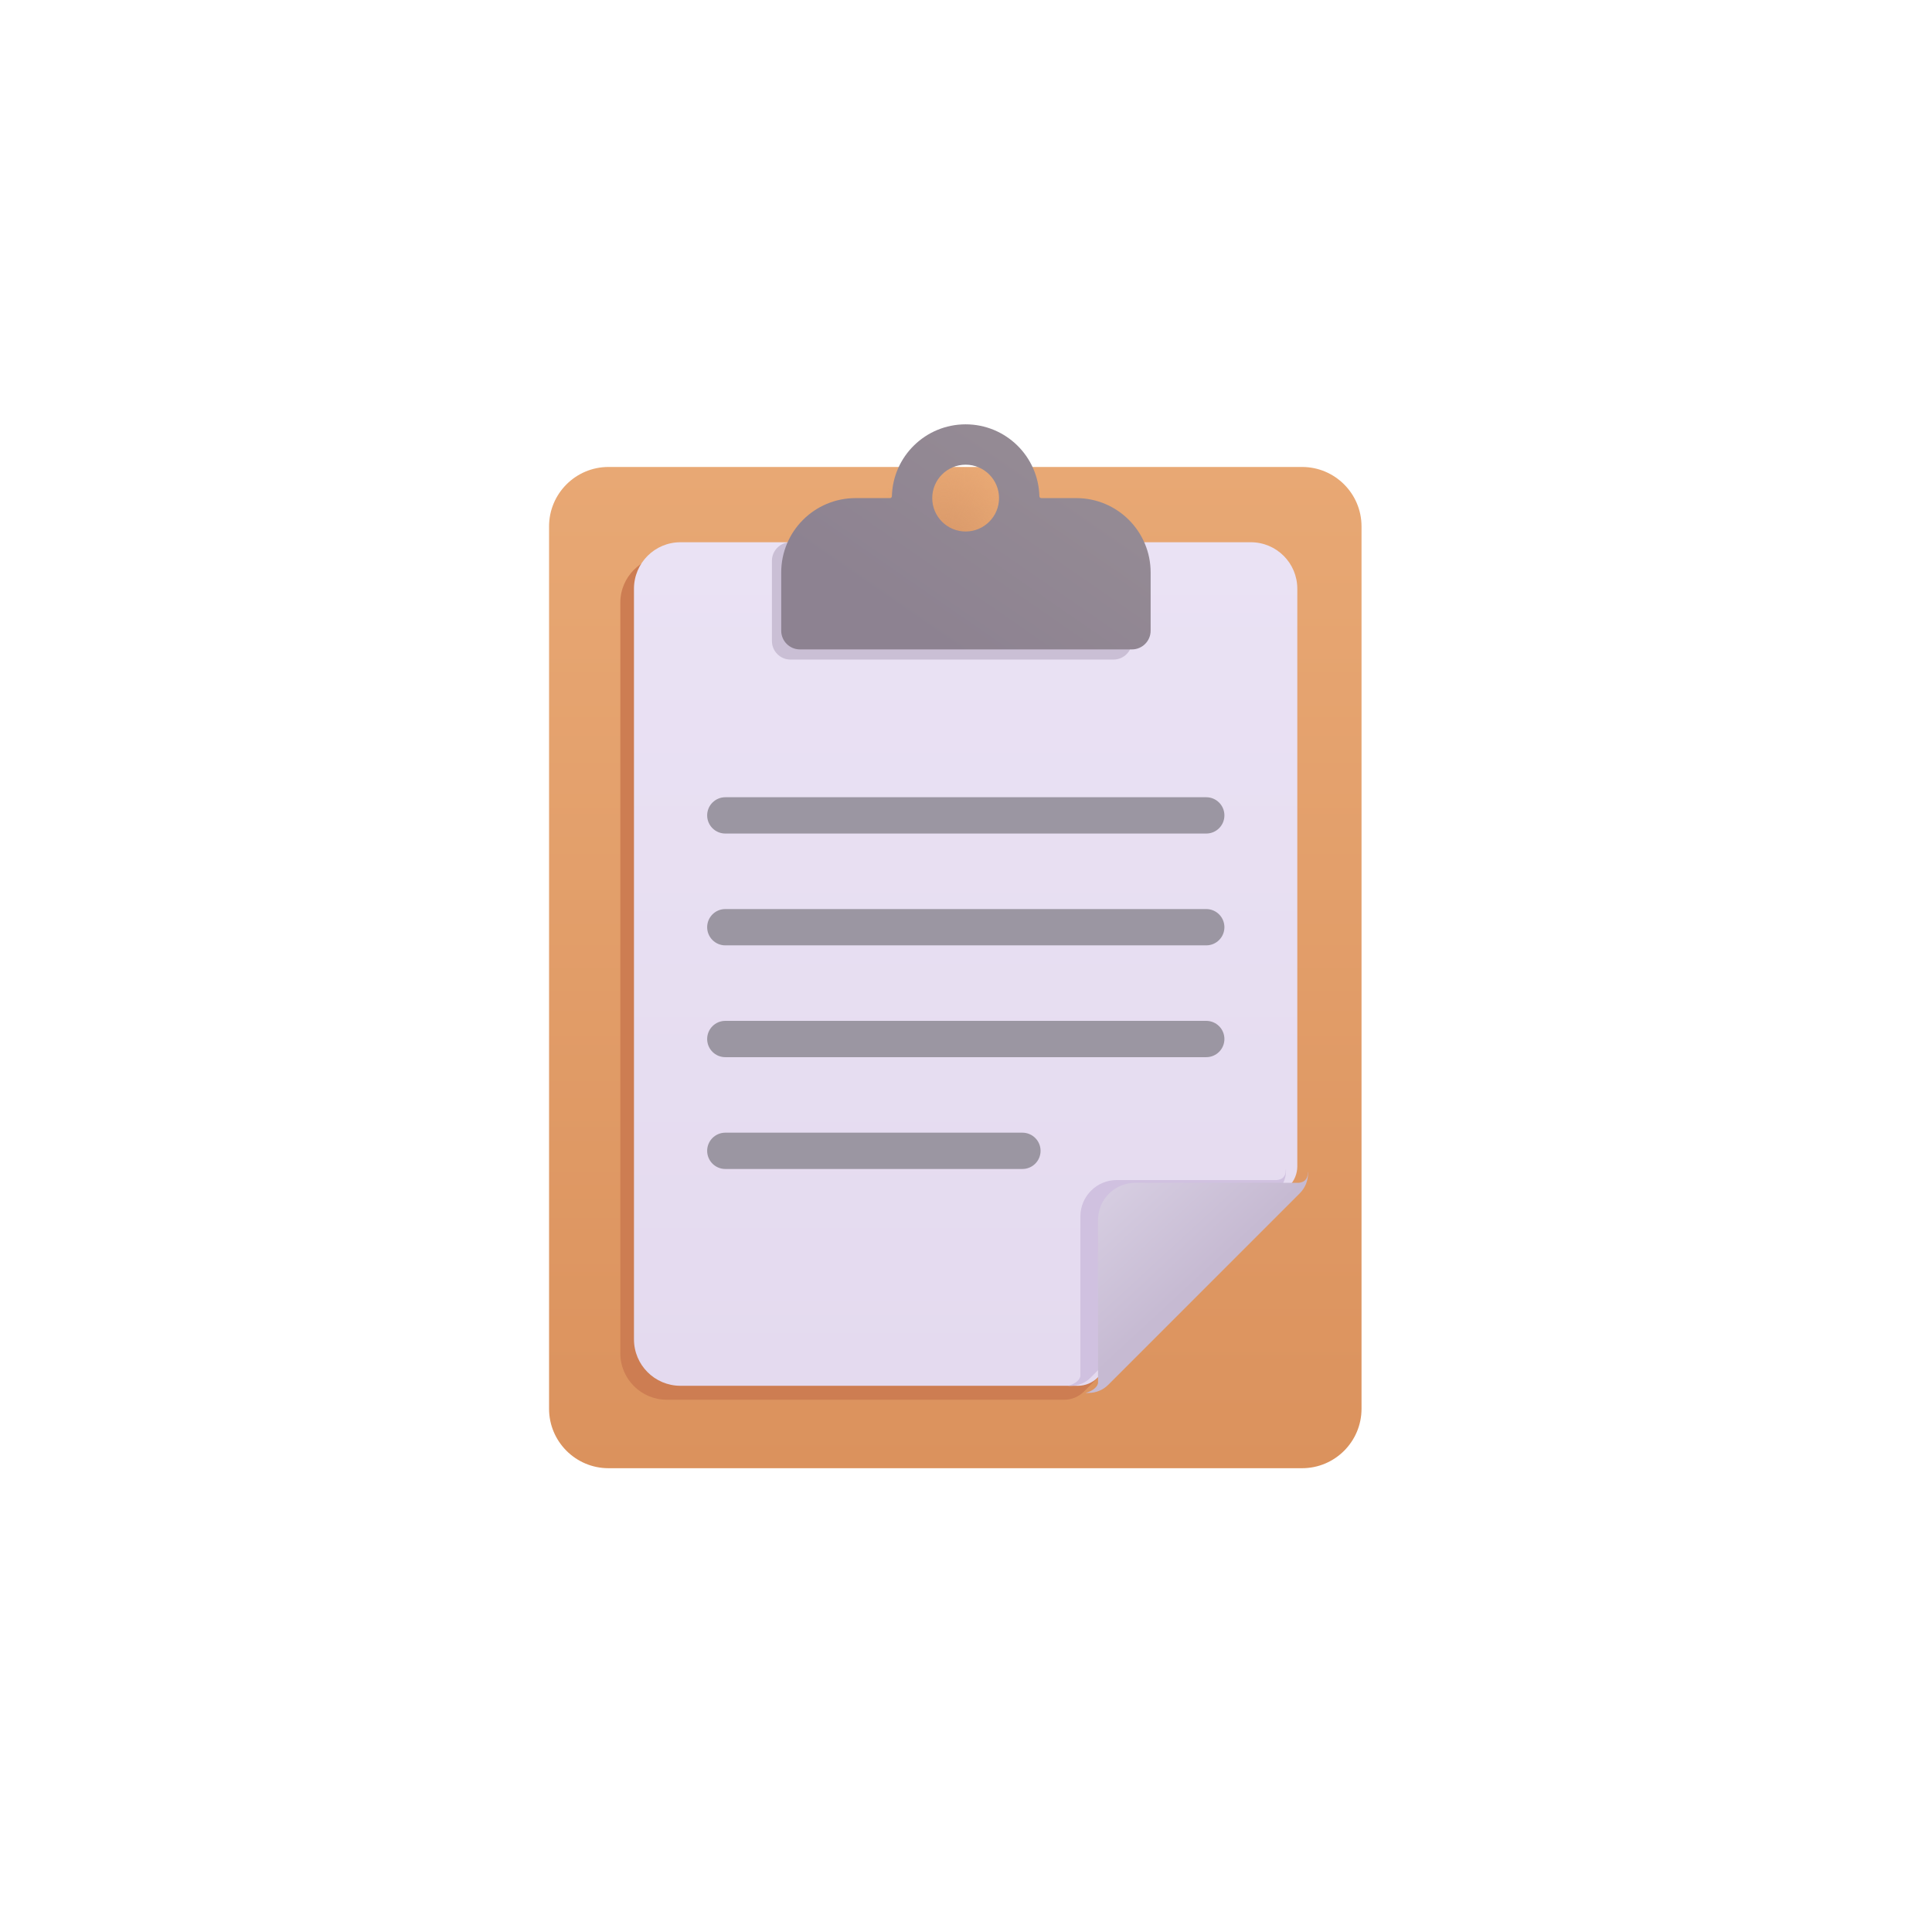 <svg width="650" height="650" viewBox="0 0 650 650" fill="none" xmlns="http://www.w3.org/2000/svg">
<g filter="url(#filter0_iiii_6333_3146)">
<path d="M188.327 175.914C188.327 164.863 197.287 155.903 208.339 155.903H441.662C452.714 155.903 461.673 164.863 461.673 175.914V472.749C461.673 483.802 452.714 492.762 441.662 492.762H208.339C197.287 492.762 188.327 483.802 188.327 472.749V175.914Z" fill="url(#paint0_linear_6333_3146)"/>
<path d="M188.327 175.914C188.327 164.863 197.287 155.903 208.339 155.903H441.662C452.714 155.903 461.673 164.863 461.673 175.914V472.749C461.673 483.802 452.714 492.762 441.662 492.762H208.339C197.287 492.762 188.327 483.802 188.327 472.749V175.914Z" fill="url(#paint1_radial_6333_3146)"/>
</g>
<g filter="url(#filter1_f_6333_3146)">
<path d="M224.334 187.122C215.699 187.122 208.7 194.121 208.7 202.756V455.29C208.7 463.923 215.699 470.923 224.334 470.923H358.048C360.536 470.923 362.922 469.934 364.681 468.176L429.125 403.732C430.883 401.974 431.871 399.587 431.871 397.1V202.756C431.871 194.121 424.872 187.122 416.238 187.122H224.334Z" fill="#CD7D52"/>
</g>
<g filter="url(#filter2_ii_6333_3146)">
<path d="M228.926 182.432C220.292 182.432 213.292 189.431 213.292 198.065V450.599C213.292 459.233 220.292 466.233 228.926 466.233H362.64C365.128 466.233 367.514 465.244 369.274 463.485L433.716 399.042C435.476 397.283 436.464 394.897 436.464 392.409V198.065C436.464 189.431 429.465 182.432 420.83 182.432H228.926Z" fill="url(#paint2_linear_6333_3146)"/>
</g>
<path d="M405.832 268.222H244.023C240.65 268.222 237.916 270.956 237.916 274.329C237.916 277.701 240.65 280.436 244.023 280.436H405.832C409.205 280.436 411.939 277.701 411.939 274.329C411.939 270.956 409.205 268.222 405.832 268.222Z" fill="#9B96A2"/>
<path d="M405.832 305.842H244.023C240.65 305.842 237.916 308.576 237.916 311.949C237.916 315.321 240.65 318.056 244.023 318.056H405.832C409.205 318.056 411.939 315.321 411.939 311.949C411.939 308.576 409.205 305.842 405.832 305.842Z" fill="#9B96A2"/>
<path d="M405.832 343.459H244.023C240.65 343.459 237.916 346.193 237.916 349.566C237.916 352.939 240.65 355.673 244.023 355.673H405.832C409.205 355.673 411.939 352.939 411.939 349.566C411.939 346.193 409.205 343.459 405.832 343.459Z" fill="#9B96A2"/>
<path d="M343.981 381.077H244.023C240.65 381.077 237.916 383.811 237.916 387.184C237.916 390.557 240.65 393.291 244.023 393.291H343.981C347.354 393.291 350.088 390.557 350.088 387.184C350.088 383.811 347.354 381.077 343.981 381.077Z" fill="#9B96A2"/>
<g filter="url(#filter3_f_6333_3146)">
<path d="M432.653 393.474H432.605C432.605 396.206 431.077 396.858 429.587 397.013H375.73C368.966 397.013 363.484 402.496 363.484 409.259V462.989C363.118 464.827 360.747 465.874 359.513 466.183L359.468 466.23H360.371C362.807 466.23 365.144 465.262 366.866 463.54L429.962 400.443C431.685 398.72 432.653 396.384 432.653 393.949V393.474Z" fill="#D0C1E0"/>
</g>
<g filter="url(#filter4_ii_6333_3146)">
<path d="M436.465 391.924H436.416C436.416 394.717 434.855 395.382 433.333 395.54H378.328C371.42 395.54 365.821 401.139 365.821 408.047V462.922C365.447 464.799 363.025 465.87 361.766 466.185L361.718 466.234H362.641C365.129 466.234 367.515 465.245 369.275 463.486L433.717 399.043C435.477 397.283 436.465 394.898 436.465 392.41V391.924Z" fill="url(#paint3_linear_6333_3146)"/>
</g>
<g filter="url(#filter5_f_6333_3146)">
<path d="M259.705 188.685C259.705 185.231 262.506 182.432 265.959 182.432H380.867V215.653C380.867 219.107 378.066 221.907 374.613 221.907H265.959C262.506 221.907 259.705 219.107 259.705 215.653V188.685Z" fill="#CABFD5"/>
</g>
<g filter="url(#filter6_ii_6333_3146)">
<path fill-rule="evenodd" clip-rule="evenodd" d="M324.878 142.762C338.375 142.762 349.357 153.536 349.689 166.953C349.698 167.298 349.977 167.58 350.322 167.58H362.106C375.921 167.58 387.12 178.779 387.12 192.594V212.185C387.12 215.666 384.299 218.487 380.818 218.487H269.134C265.654 218.487 262.832 215.666 262.832 212.185V192.594C262.832 178.779 274.031 167.58 287.846 167.58H299.435C299.78 167.58 300.059 167.298 300.068 166.953C300.4 153.536 311.382 142.762 324.878 142.762ZM324.878 178.817C331.085 178.817 336.115 173.786 336.115 167.58C336.115 161.374 331.085 156.343 324.878 156.343C318.672 156.343 313.642 161.374 313.642 167.58C313.642 173.786 318.672 178.817 324.878 178.817Z" fill="url(#paint4_linear_6333_3146)"/>
</g>
<defs>
<filter id="filter0_iiii_6333_3146" x="179.923" y="149.9" width="287.753" height="348.865" filterUnits="userSpaceOnUse" color-interpolation-filters="sRGB">
<feFlood flood-opacity="0" result="BackgroundImageFix"/>
<feBlend mode="normal" in="SourceGraphic" in2="BackgroundImageFix" result="shape"/>
<feColorMatrix in="SourceAlpha" type="matrix" values="0 0 0 0 0 0 0 0 0 0 0 0 0 0 0 0 0 0 127 0" result="hardAlpha"/>
<feOffset dx="6.003"/>
<feGaussianBlur stdDeviation="6.003"/>
<feComposite in2="hardAlpha" operator="arithmetic" k2="-1" k3="1"/>
<feColorMatrix type="matrix" values="0 0 0 0 0.671 0 0 0 0 0.376 0 0 0 0 0.278 0 0 0 1 0"/>
<feBlend mode="normal" in2="shape" result="effect1_innerShadow_6333_3146"/>
<feColorMatrix in="SourceAlpha" type="matrix" values="0 0 0 0 0 0 0 0 0 0 0 0 0 0 0 0 0 0 127 0" result="hardAlpha"/>
<feOffset dy="-6.003"/>
<feGaussianBlur stdDeviation="6.003"/>
<feComposite in2="hardAlpha" operator="arithmetic" k2="-1" k3="1"/>
<feColorMatrix type="matrix" values="0 0 0 0 0.643 0 0 0 0 0.329 0 0 0 0 0.365 0 0 0 1 0"/>
<feBlend mode="normal" in2="effect1_innerShadow_6333_3146" result="effect2_innerShadow_6333_3146"/>
<feColorMatrix in="SourceAlpha" type="matrix" values="0 0 0 0 0 0 0 0 0 0 0 0 0 0 0 0 0 0 127 0" result="hardAlpha"/>
<feOffset dx="-8.404" dy="6.003"/>
<feGaussianBlur stdDeviation="5.403"/>
<feComposite in2="hardAlpha" operator="arithmetic" k2="-1" k3="1"/>
<feColorMatrix type="matrix" values="0 0 0 0 1 0 0 0 0 0.761 0 0 0 0 0.529 0 0 0 1 0"/>
<feBlend mode="normal" in2="effect2_innerShadow_6333_3146" result="effect3_innerShadow_6333_3146"/>
<feColorMatrix in="SourceAlpha" type="matrix" values="0 0 0 0 0 0 0 0 0 0 0 0 0 0 0 0 0 0 127 0" result="hardAlpha"/>
<feOffset dx="-1.201" dy="1.201"/>
<feGaussianBlur stdDeviation="2.401"/>
<feComposite in2="hardAlpha" operator="arithmetic" k2="-1" k3="1"/>
<feColorMatrix type="matrix" values="0 0 0 0 0.816 0 0 0 0 0.561 0 0 0 0 0.396 0 0 0 1 0"/>
<feBlend mode="normal" in2="effect3_innerShadow_6333_3146" result="effect4_innerShadow_6333_3146"/>
</filter>
<filter id="filter1_f_6333_3146" x="196.694" y="175.116" width="247.184" height="307.814" filterUnits="userSpaceOnUse" color-interpolation-filters="sRGB">
<feFlood flood-opacity="0" result="BackgroundImageFix"/>
<feBlend mode="normal" in="SourceGraphic" in2="BackgroundImageFix" result="shape"/>
<feGaussianBlur stdDeviation="6.003" result="effect1_foregroundBlur_6333_3146"/>
</filter>
<filter id="filter2_ii_6333_3146" x="209.691" y="178.83" width="230.375" height="291.006" filterUnits="userSpaceOnUse" color-interpolation-filters="sRGB">
<feFlood flood-opacity="0" result="BackgroundImageFix"/>
<feBlend mode="normal" in="SourceGraphic" in2="BackgroundImageFix" result="shape"/>
<feColorMatrix in="SourceAlpha" type="matrix" values="0 0 0 0 0 0 0 0 0 0 0 0 0 0 0 0 0 0 127 0" result="hardAlpha"/>
<feOffset dx="3.602" dy="-3.602"/>
<feGaussianBlur stdDeviation="3.602"/>
<feComposite in2="hardAlpha" operator="arithmetic" k2="-1" k3="1"/>
<feColorMatrix type="matrix" values="0 0 0 0 0.792 0 0 0 0 0.722 0 0 0 0 0.863 0 0 0 1 0"/>
<feBlend mode="normal" in2="shape" result="effect1_innerShadow_6333_3146"/>
<feColorMatrix in="SourceAlpha" type="matrix" values="0 0 0 0 0 0 0 0 0 0 0 0 0 0 0 0 0 0 127 0" result="hardAlpha"/>
<feOffset dx="-3.602" dy="3.602"/>
<feGaussianBlur stdDeviation="3.602"/>
<feComposite in2="hardAlpha" operator="arithmetic" k2="-1" k3="1"/>
<feColorMatrix type="matrix" values="0 0 0 0 1 0 0 0 0 1 0 0 0 0 1 0 0 0 1 0"/>
<feBlend mode="normal" in2="effect1_innerShadow_6333_3146" result="effect2_innerShadow_6333_3146"/>
</filter>
<filter id="filter3_f_6333_3146" x="353.465" y="387.471" width="85.191" height="84.763" filterUnits="userSpaceOnUse" color-interpolation-filters="sRGB">
<feFlood flood-opacity="0" result="BackgroundImageFix"/>
<feBlend mode="normal" in="SourceGraphic" in2="BackgroundImageFix" result="shape"/>
<feGaussianBlur stdDeviation="3.002" result="effect1_foregroundBlur_6333_3146"/>
</filter>
<filter id="filter4_ii_6333_3146" x="361.718" y="391.924" width="78.349" height="76.712" filterUnits="userSpaceOnUse" color-interpolation-filters="sRGB">
<feFlood flood-opacity="0" result="BackgroundImageFix"/>
<feBlend mode="normal" in="SourceGraphic" in2="BackgroundImageFix" result="shape"/>
<feColorMatrix in="SourceAlpha" type="matrix" values="0 0 0 0 0 0 0 0 0 0 0 0 0 0 0 0 0 0 127 0" result="hardAlpha"/>
<feOffset dx="3.602"/>
<feGaussianBlur stdDeviation="3.002"/>
<feComposite in2="hardAlpha" operator="arithmetic" k2="-1" k3="1"/>
<feColorMatrix type="matrix" values="0 0 0 0 0.663 0 0 0 0 0.612 0 0 0 0 0.706 0 0 0 1 0"/>
<feBlend mode="normal" in2="shape" result="effect1_innerShadow_6333_3146"/>
<feColorMatrix in="SourceAlpha" type="matrix" values="0 0 0 0 0 0 0 0 0 0 0 0 0 0 0 0 0 0 127 0" result="hardAlpha"/>
<feOffset dy="2.401"/>
<feGaussianBlur stdDeviation="1.801"/>
<feComposite in2="hardAlpha" operator="arithmetic" k2="-1" k3="1"/>
<feColorMatrix type="matrix" values="0 0 0 0 0.878 0 0 0 0 0.867 0 0 0 0 0.89 0 0 0 1 0"/>
<feBlend mode="normal" in2="effect1_innerShadow_6333_3146" result="effect2_innerShadow_6333_3146"/>
</filter>
<filter id="filter5_f_6333_3146" x="250.1" y="172.827" width="140.371" height="58.686" filterUnits="userSpaceOnUse" color-interpolation-filters="sRGB">
<feFlood flood-opacity="0" result="BackgroundImageFix"/>
<feBlend mode="normal" in="SourceGraphic" in2="BackgroundImageFix" result="shape"/>
<feGaussianBlur stdDeviation="4.803" result="effect1_foregroundBlur_6333_3146"/>
</filter>
<filter id="filter6_ii_6333_3146" x="260.431" y="140.36" width="129.091" height="80.528" filterUnits="userSpaceOnUse" color-interpolation-filters="sRGB">
<feFlood flood-opacity="0" result="BackgroundImageFix"/>
<feBlend mode="normal" in="SourceGraphic" in2="BackgroundImageFix" result="shape"/>
<feColorMatrix in="SourceAlpha" type="matrix" values="0 0 0 0 0 0 0 0 0 0 0 0 0 0 0 0 0 0 127 0" result="hardAlpha"/>
<feOffset dx="2.401" dy="-2.401"/>
<feGaussianBlur stdDeviation="2.401"/>
<feComposite in2="hardAlpha" operator="arithmetic" k2="-1" k3="1"/>
<feColorMatrix type="matrix" values="0 0 0 0 0.557 0 0 0 0 0.502 0 0 0 0 0.573 0 0 0 1 0"/>
<feBlend mode="normal" in2="shape" result="effect1_innerShadow_6333_3146"/>
<feColorMatrix in="SourceAlpha" type="matrix" values="0 0 0 0 0 0 0 0 0 0 0 0 0 0 0 0 0 0 127 0" result="hardAlpha"/>
<feOffset dx="-2.401" dy="2.401"/>
<feGaussianBlur stdDeviation="1.201"/>
<feComposite in2="hardAlpha" operator="arithmetic" k2="-1" k3="1"/>
<feColorMatrix type="matrix" values="0 0 0 0 0.675 0 0 0 0 0.651 0 0 0 0 0.671 0 0 0 1 0"/>
<feBlend mode="normal" in2="effect1_innerShadow_6333_3146" result="effect2_innerShadow_6333_3146"/>
</filter>
<linearGradient id="paint0_linear_6333_3146" x1="325" y1="155.903" x2="325" y2="492.762" gradientUnits="userSpaceOnUse">
<stop stop-color="#E8A874"/>
<stop offset="1" stop-color="#DB925D"/>
</linearGradient>
<radialGradient id="paint1_radial_6333_3146" cx="0" cy="0" r="1" gradientUnits="userSpaceOnUse" gradientTransform="translate(321.067 184.386) rotate(-90) scale(31.267 25.372)">
<stop stop-color="#D79769"/>
<stop offset="1" stop-color="#D79769" stop-opacity="0"/>
</radialGradient>
<linearGradient id="paint2_linear_6333_3146" x1="324.878" y1="182.432" x2="324.878" y2="466.233" gradientUnits="userSpaceOnUse">
<stop stop-color="#EAE2F4"/>
<stop offset="1" stop-color="#E4DAEF"/>
</linearGradient>
<linearGradient id="paint3_linear_6333_3146" x1="366.797" y1="401.696" x2="395.328" y2="432.571" gradientUnits="userSpaceOnUse">
<stop stop-color="#D6CDE1"/>
<stop offset="1" stop-color="#C6BAD2"/>
</linearGradient>
<linearGradient id="paint4_linear_6333_3146" x1="358.979" y1="165.235" x2="320.677" y2="220.735" gradientUnits="userSpaceOnUse">
<stop stop-color="#948A94"/>
<stop offset="1" stop-color="#8D8291"/>
</linearGradient>
</defs>
</svg>
